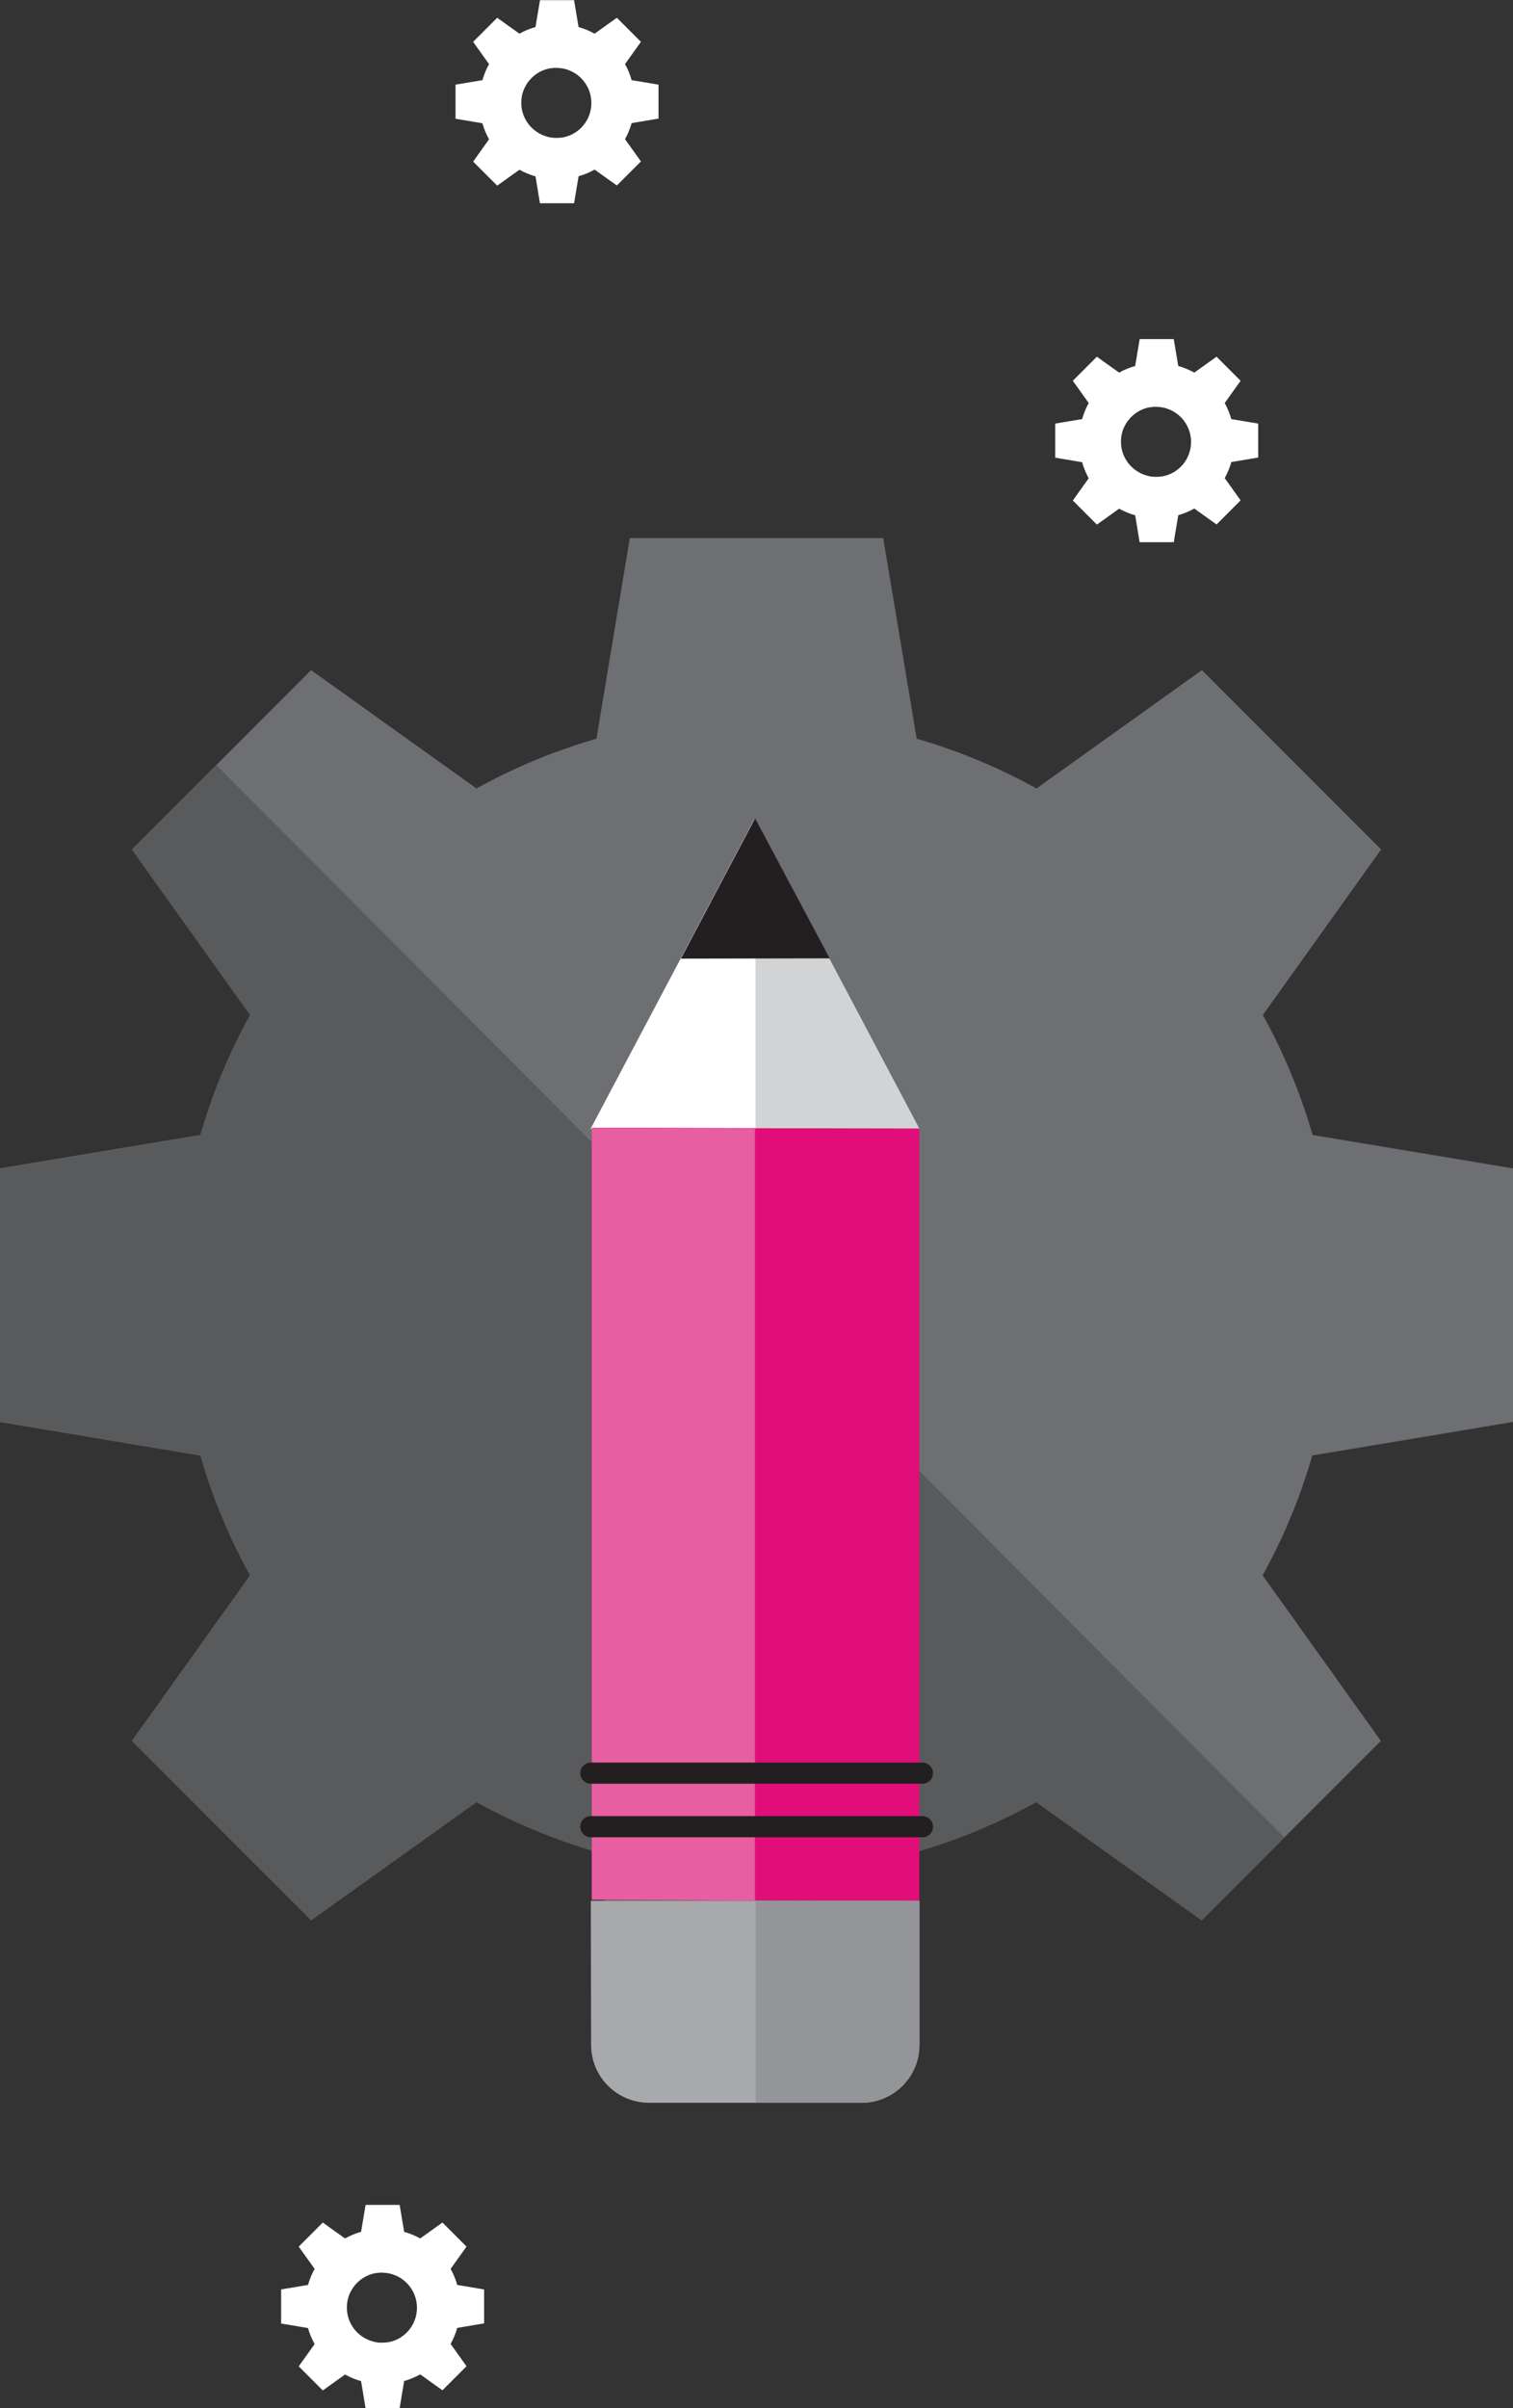 <?xml version="1.0" encoding="UTF-8"?><svg id="Layer_1" xmlns="http://www.w3.org/2000/svg" viewBox="0 0 107.48 170.95"><rect x="0" y="0" width="107.48" height="170.95" fill="#333333" stroke="none"/><defs><style>.cls-1{fill:none;stroke:#231f20;stroke-linecap:round;stroke-miterlimit:10;stroke-width:1.5px;}.cls-2{fill:#fff;}.cls-3{fill:#e75fa0;}.cls-4{fill:#939598;}.cls-5{fill:#d2d3d4;}.cls-6{fill:#e10e79;}.cls-7{fill:#a8a9ac;}.cls-8{fill:#231f20;}.cls-9{fill:#6e6f72;}.cls-10{fill:#595a5c;}</style></defs><g><g><path class="cls-9" d="M107.48,100.94v-18c-3.87-.64-11.98-1.99-14.24-2.37-.85-2.96-2.03-5.81-3.53-8.52,2.28-3.18,7.06-9.87,8.4-11.75-1.54-1.55-11.18-11.18-12.73-12.73-3.19,2.28-9.88,7.06-11.75,8.4-2.7-1.49-5.55-2.68-8.51-3.53-.64-3.87-2-11.98-2.38-14.24h-18c-.64,3.88-2,11.98-2.37,14.24-2.96,.85-5.81,2.03-8.52,3.53-3.18-2.27-9.87-7.05-11.75-8.4l-3.28,3.28c-3.45,3.45-8.37,8.38-9.45,9.45,2.28,3.18,7.06,9.87,8.4,11.75-1.5,2.71-2.68,5.55-3.53,8.52-3.88,.64-11.99,1.99-14.24,2.37v18c3.88,.65,11.98,2,14.24,2.38,.85,2.96,2.03,5.8,3.53,8.51-2.28,3.18-7.05,9.88-8.4,11.75,1.54,1.55,11.18,11.18,12.73,12.73,3.18-2.27,9.87-7.05,11.75-8.39,2.71,1.49,5.55,2.67,8.52,3.53,.11,.63,.23,1.38,.36,2.2,.56,3.32,1.3,7.8,1.74,10.44,.55,.34,1.2,.52,1.9,.52h1.09c.17,.38,.38,.74,.61,1.07h11.12c.23-.34,.44-.7,.61-1.07h1.3c.7,0,1.34-.19,1.89-.52,.52-3.14,1.26-7.58,1.74-10.42,.16-.95,.29-1.73,.37-2.22,2.96-.85,5.8-2.03,8.51-3.53,3.18,2.27,9.88,7.05,11.75,8.39l12.73-12.73c-2.28-3.18-7.05-9.88-8.4-11.75,1.5-2.7,2.68-5.55,3.53-8.51,3.88-.64,11.98-2,14.24-2.38Z"/><path class="cls-10" d="M15.37,54.31c-3.45,3.45-4.92,4.92-6,6,2.28,3.18,7.06,9.87,8.4,11.75-1.5,2.71-2.68,5.55-3.53,8.52-3.88,.64-11.99,1.99-14.24,2.37v18c3.88,.65,11.98,2,14.24,2.38,.85,2.96,2.03,5.8,3.53,8.51-2.28,3.18-7.05,9.88-8.4,11.75,1.54,1.55,11.18,11.18,12.73,12.73,3.18-2.27,9.87-7.05,11.75-8.39,2.71,1.49,5.55,2.67,8.52,3.53,.11,.63,.23,1.38,.36,2.2,.56,3.32,1.3,7.8,1.74,10.44,.55,.34,1.2,.52,1.9,.52h1.09c.17,.38,.38,.74,.61,1.07h11.12c.23-.34,.44-.7,.61-1.07h1.3c.7,0,1.34-.19,1.89-.52,.52-3.14,1.26-7.58,1.74-10.42,.16-.95,.29-1.73,.37-2.22,2.96-.85,5.8-2.03,8.51-3.53,3.18,2.27,9.88,7.05,11.75,8.39l5.88-5.88"/></g><g><path class="cls-2" d="M65.3,80.12l-6.39-12.07-5.3-9.94-5.27,9.96-6.39,12.07,23.35-.02Z"/><polygon class="cls-5" points="53.67 80.13 65.3 80.12 58.91 68.05 53.67 58.22 53.67 80.13"/><path class="cls-8" d="M48.37,68.05l5.27-9.96,5.3,9.94-10.57,.02Z"/><polygon class="cls-6" points="42.04 134.85 42.04 80.06 65.3 80.12 65.3 134.92 42.04 134.85"/><polygon class="cls-6" points="42.04 134.85 42.04 80.06 65.3 80.12 65.3 134.92 42.04 134.85"/><polygon class="cls-3" points="42.04 134.85 42.04 80.06 53.63 80.12 53.63 134.92 42.04 134.85"/><path class="cls-7" d="M65.31,134.93h-23.34l.02,10.23c0,2.27,1.84,4.11,4.11,4.11h15.1c2.27,0,4.12-1.84,4.11-4.12v-10.22Z"/><path class="cls-4" d="M53.67,134.93h11.65v10.22c0,2.27-1.83,4.12-4.11,4.12h-7.52v-14.33Z"/><line class="cls-1" x1="41.97" y1="129.67" x2="65.53" y2="129.67"/><line class="cls-1" x1="41.97" y1="125.87" x2="65.53" y2="125.87"/></g></g><path class="cls-2" d="M89.38,32.49v-2.42c-.52-.09-1.61-.27-1.91-.32-.11-.4-.27-.78-.47-1.14,.31-.43,.95-1.33,1.13-1.58-.21-.21-1.5-1.5-1.71-1.71-.43,.31-1.33,.95-1.58,1.13-.36-.2-.75-.36-1.14-.47-.09-.52-.27-1.61-.32-1.91h-2.42c-.09,.52-.27,1.61-.32,1.91-.4,.11-.78,.27-1.14,.47-.43-.3-1.33-.95-1.58-1.13-.06,.06-.23,.23-.44,.44-.46,.46-1.13,1.13-1.27,1.27,.31,.43,.95,1.33,1.13,1.58-.2,.36-.36,.75-.47,1.14-.52,.09-1.61,.27-1.91,.32v2.42c.52,.09,1.61,.27,1.91,.32,.11,.4,.27,.78,.47,1.14-.31,.43-.95,1.33-1.13,1.58,.21,.21,1.5,1.5,1.71,1.71,.43-.31,1.33-.95,1.58-1.13,.36,.2,.75,.36,1.14,.47,.01,.08,.03,.19,.05,.3,.07,.45,.18,1.05,.23,1.4h0c.01,.09,.03,.16,.04,.21h2.42c.08-.49,.25-1.48,.31-1.85,0-.02,0-.05,.01-.07,.4-.11,.78-.27,1.14-.47,.43,.31,1.33,.95,1.58,1.13l1.71-1.71c-.31-.43-.95-1.33-1.13-1.58,.2-.36,.36-.75,.47-1.14,.52-.09,1.61-.27,1.91-.32Zm-6.76,1.32s-.05,.01-.08,.01c-.13,.02-.27,.03-.41,.03-.16,0-.31-.01-.46-.04-.07-.01-.13-.03-.2-.05-1.06-.29-1.84-1.25-1.84-2.4,0-.14,.01-.27,.03-.41,.05-.3,.15-.58,.3-.83,.37-.64,1.02-1.11,1.78-1.22h.11l.05-.02c.06,0,.12,0,.18,0,.02,0,.03,0,.05,0h0s.04,0,.05,0c1.35,.03,2.43,1.14,2.43,2.49,0,1.21-.86,2.22-2,2.44Z"/><path class="cls-2" d="M46.78,8.43v-2.42c-.52-.09-1.61-.27-1.91-.32-.11-.4-.27-.78-.47-1.14,.31-.43,.95-1.33,1.13-1.58-.21-.21-1.5-1.5-1.71-1.71-.43,.31-1.33,.95-1.58,1.13-.36-.2-.75-.36-1.14-.47-.09-.52-.27-1.61-.32-1.91h-2.42c-.09,.52-.27,1.61-.32,1.91-.4,.11-.78,.27-1.14,.47-.43-.3-1.33-.95-1.58-1.13-.06,.06-.23,.23-.44,.44-.46,.46-1.13,1.13-1.27,1.27,.31,.43,.95,1.33,1.13,1.58-.2,.36-.36,.75-.47,1.14-.52,.09-1.61,.27-1.91,.32v2.42c.52,.09,1.61,.27,1.91,.32,.11,.4,.27,.78,.47,1.14-.31,.43-.95,1.33-1.13,1.58,.21,.21,1.5,1.5,1.71,1.71,.43-.31,1.33-.95,1.58-1.13,.36,.2,.75,.36,1.14,.47,.01,.08,.03,.19,.05,.3,.07,.45,.18,1.05,.23,1.4h0c.01,.09,.03,.16,.04,.21h2.42c.08-.49,.25-1.48,.31-1.85,0-.02,0-.05,.01-.07,.4-.11,.78-.27,1.14-.47,.43,.31,1.33,.95,1.58,1.13l1.71-1.71c-.31-.43-.95-1.33-1.13-1.58,.2-.36,.36-.75,.47-1.14,.52-.09,1.61-.27,1.91-.32Zm-6.76,1.32s-.05,.01-.08,.01c-.13,.02-.27,.03-.41,.03-.16,0-.31-.01-.46-.04-.07-.01-.13-.03-.2-.05-1.06-.29-1.84-1.25-1.84-2.4,0-.14,.01-.27,.03-.41,.05-.3,.15-.58,.3-.83,.37-.64,1.02-1.11,1.78-1.22h.11l.05-.02c.06,0,.12,0,.18,0,.02,0,.03,0,.05,0h0s.04,0,.05,0c1.35,.03,2.43,1.14,2.43,2.49,0,1.21-.86,2.22-2,2.44Z"/><path class="cls-2" d="M34.39,164.94v-2.42c-.52-.09-1.61-.27-1.91-.32-.11-.4-.27-.78-.47-1.14,.31-.43,.95-1.33,1.13-1.58-.21-.21-1.5-1.5-1.71-1.71-.43,.31-1.33,.95-1.58,1.13-.36-.2-.75-.36-1.14-.47-.09-.52-.27-1.61-.32-1.91h-2.42c-.09,.52-.27,1.61-.32,1.91-.4,.11-.78,.27-1.14,.47-.43-.3-1.33-.95-1.58-1.13-.06,.06-.23,.23-.44,.44-.46,.46-1.13,1.13-1.27,1.27,.31,.43,.95,1.33,1.13,1.58-.2,.36-.36,.75-.47,1.14-.52,.09-1.61,.27-1.91,.32v2.42c.52,.09,1.61,.27,1.91,.32,.11,.4,.27,.78,.47,1.14-.31,.43-.95,1.33-1.13,1.58,.21,.21,1.5,1.5,1.71,1.71,.43-.31,1.33-.95,1.58-1.13,.36,.2,.75,.36,1.14,.47,.01,.08,.03,.19,.05,.3,.07,.45,.18,1.05,.23,1.4h0c.01,.09,.03,.16,.04,.21h2.42c.08-.49,.25-1.48,.31-1.85,0-.02,0-.05,.01-.07,.4-.11,.78-.27,1.14-.47,.43,.31,1.33,.95,1.58,1.13l1.71-1.71c-.31-.43-.95-1.33-1.13-1.58,.2-.36,.36-.75,.47-1.14,.52-.09,1.61-.27,1.91-.32Zm-6.76,1.32s-.05,.01-.08,.01c-.13,.02-.27,.03-.41,.03-.16,0-.31-.01-.46-.04-.07-.01-.13-.03-.2-.05-1.06-.29-1.84-1.25-1.84-2.4,0-.14,.01-.27,.03-.41,.05-.3,.15-.58,.3-.83,.37-.64,1.02-1.11,1.78-1.22h.11l.05-.02c.06,0,.12,0,.18,0,.02,0,.03,0,.05,0h0s.04,0,.05,0c1.35,.03,2.43,1.14,2.43,2.49,0,1.21-.86,2.22-2,2.44Z"/></svg>